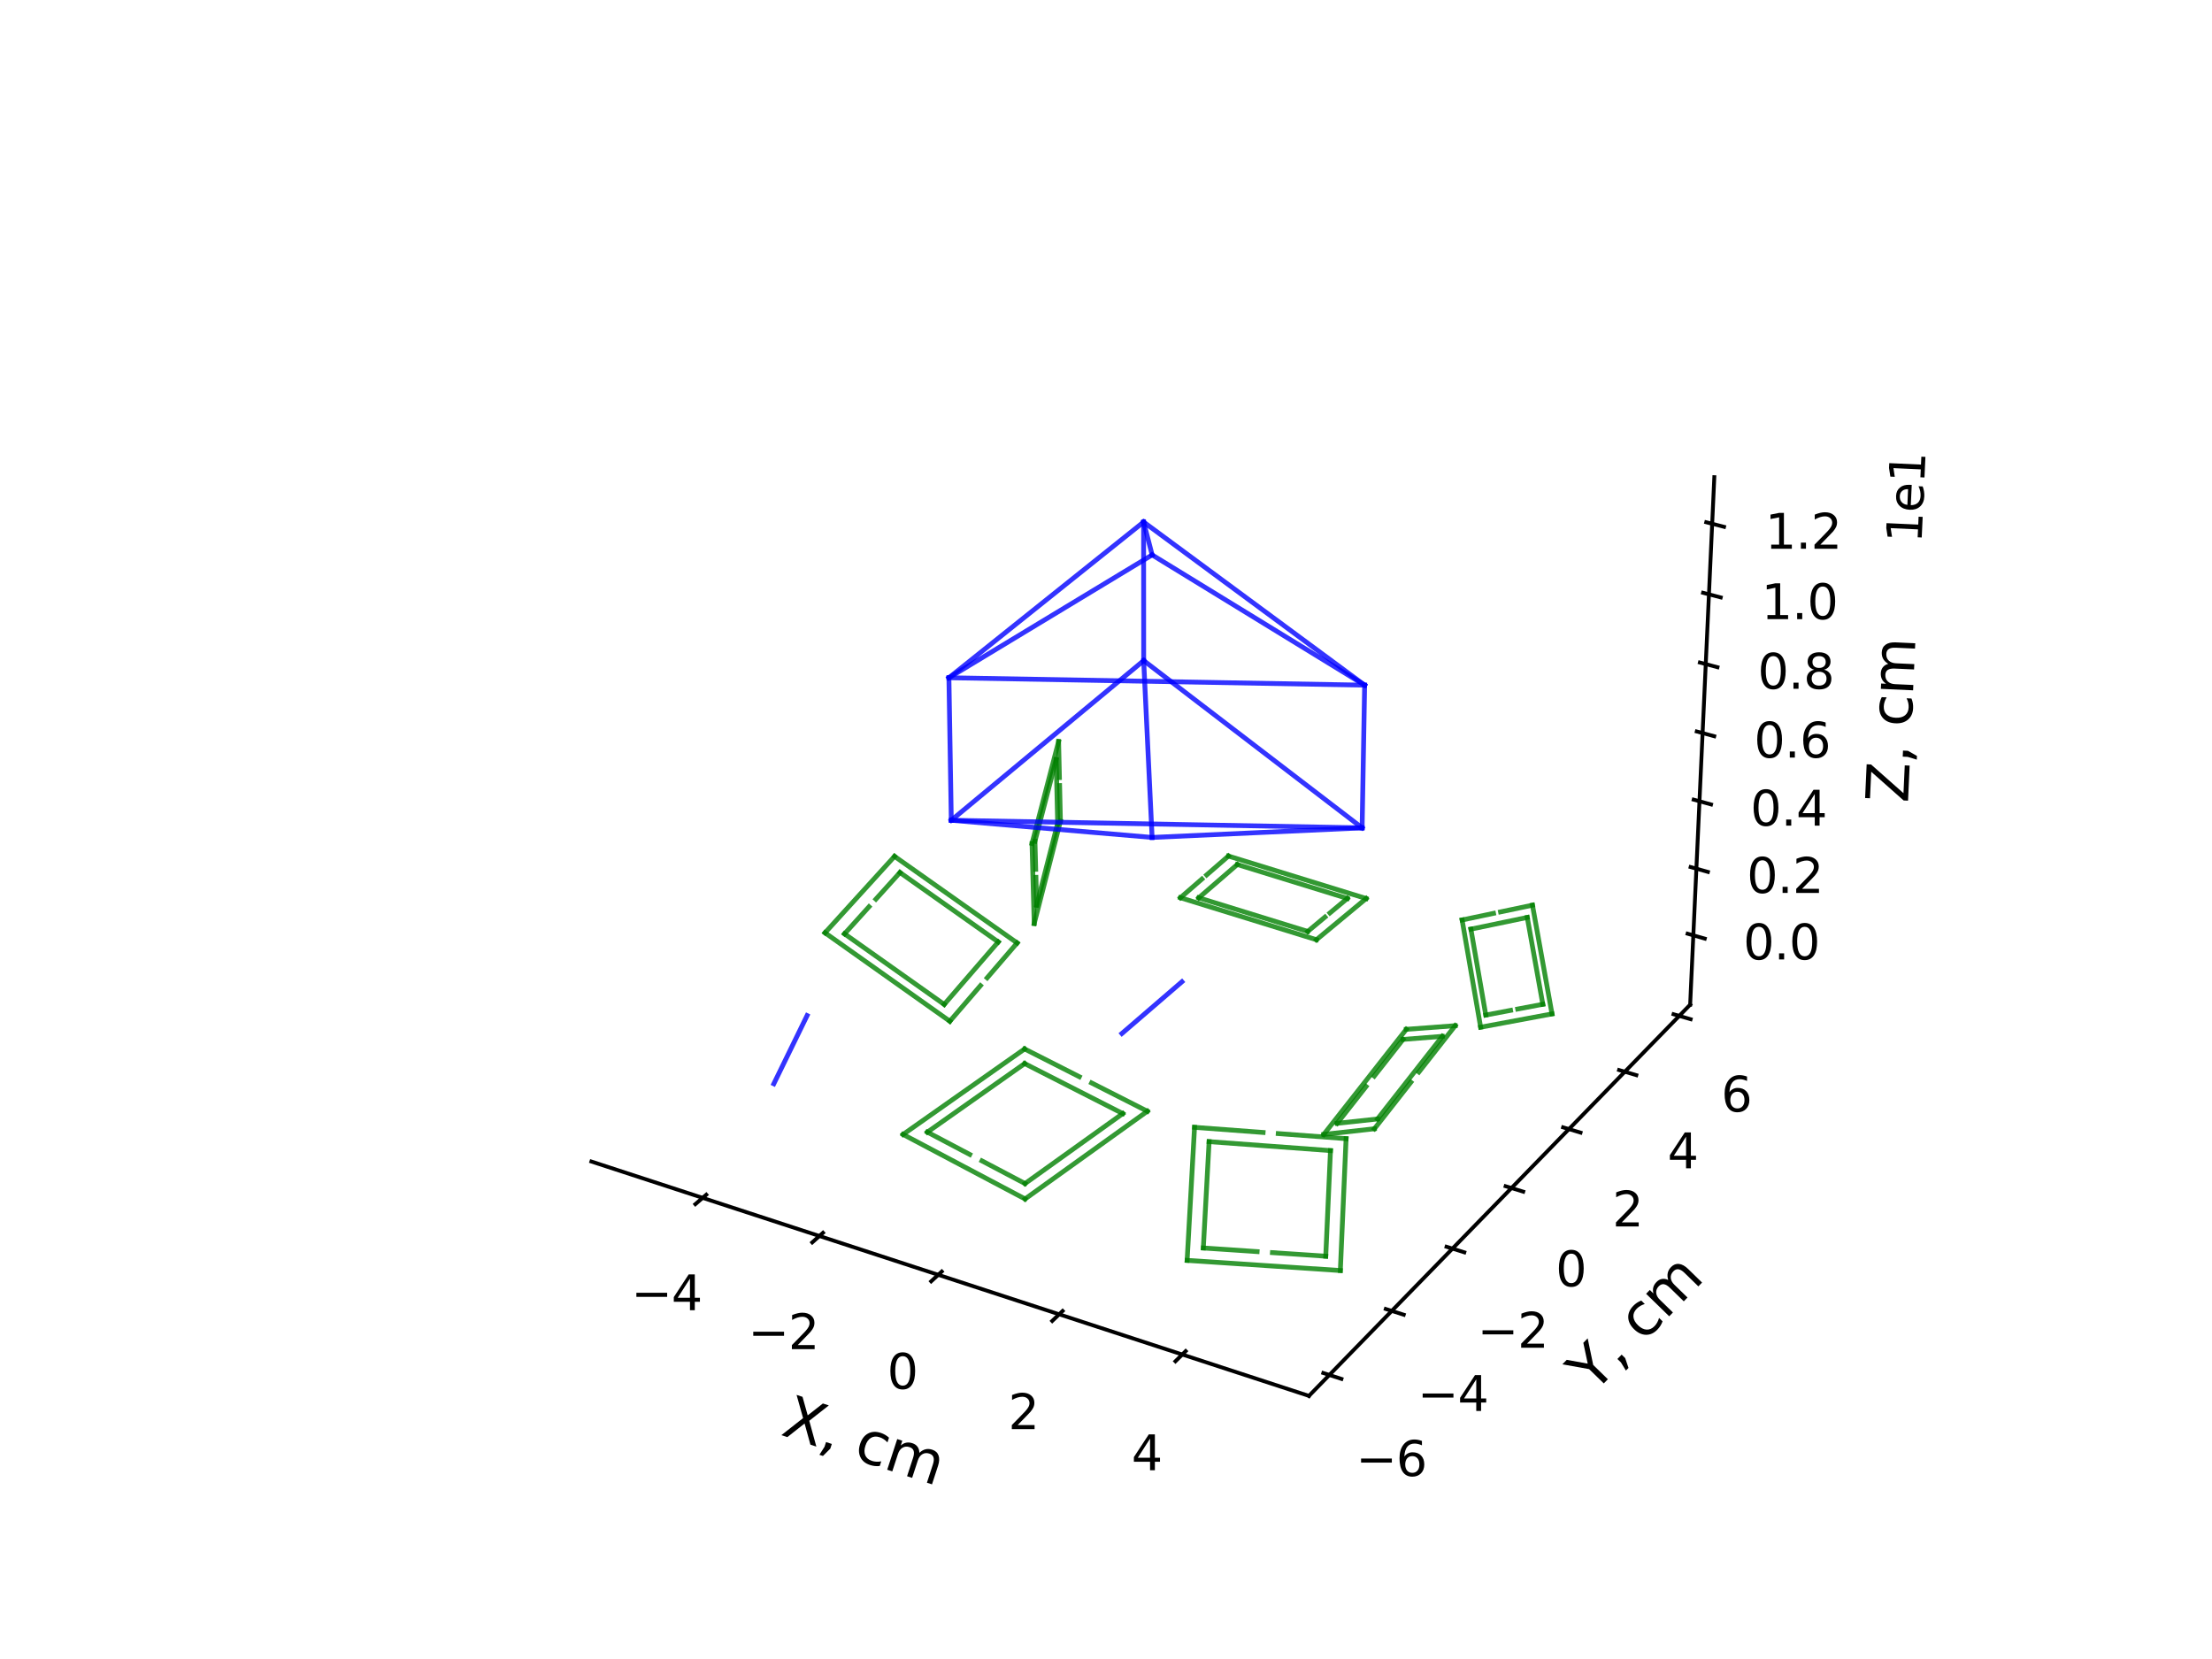 <?xml version="1.0" encoding="utf-8" standalone="no"?>
<!DOCTYPE svg PUBLIC "-//W3C//DTD SVG 1.1//EN"
  "http://www.w3.org/Graphics/SVG/1.1/DTD/svg11.dtd">
<svg xmlns:xlink="http://www.w3.org/1999/xlink" width="460.8pt" height="345.6pt" viewBox="0 0 460.8 345.6" xmlns="http://www.w3.org/2000/svg" version="1.1">
 <defs>
  <style type="text/css">*{stroke-linejoin: round; stroke-linecap: butt}</style>
 </defs>
 <g id="figure_1">
  <g id="patch_1">
   <path d="M 0 345.6 
L 460.8 345.6 
L 460.8 0 
L 0 0 
z
" style="fill: #ffffff"/>
  </g>
  <g id="patch_2">
   <path d="M 103.104 307.584 
L 369.216 307.584 
L 369.216 41.472 
L 103.104 41.472 
z
" style="fill: #ffffff"/>
  </g>
  <g id="pane3d_1">
   <g id="patch_3">
    <path d="M 123.197 241.969 
L 211.076 168.307 
L 209.855 62.074 
L 117.77 129.273 
" style="fill: none; opacity: 0"/>
   </g>
  </g>
  <g id="pane3d_2">
   <g id="patch_4">
    <path d="M 211.076 168.307 
L 352.09 209.295 
L 357.123 99.402 
L 209.855 62.074 
" style="fill: none; opacity: 0"/>
   </g>
  </g>
  <g id="pane3d_3">
   <g id="patch_5">
    <path d="M 123.197 241.969 
L 272.679 290.79 
L 352.09 209.295 
L 211.076 168.307 
" style="fill: none; opacity: 0"/>
   </g>
  </g>
  <g id="axis3d_1">
   <g id="line2d_1">
    <path d="M 123.197 241.969 
L 272.679 290.79 
" style="fill: none; stroke: #000000; stroke-width: 0.8; stroke-linecap: square"/>
   </g>
   <g id="text_1">
    <!-- X, cm -->
    <g transform="translate(162.425 298.857) rotate(-341.913) scale(0.12 -0.12)">
     <defs>
      <path id="DejaVuSans-58" d="M 403 4666 
L 1081 4666 
L 2241 2931 
L 3406 4666 
L 4084 4666 
L 2584 2425 
L 4184 0 
L 3506 0 
L 2194 1984 
L 872 0 
L 191 0 
L 1856 2491 
L 403 4666 
z
" transform="scale(0.016)"/>
      <path id="DejaVuSans-2c" d="M 750 794 
L 1409 794 
L 1409 256 
L 897 -744 
L 494 -744 
L 750 256 
L 750 794 
z
" transform="scale(0.016)"/>
      <path id="DejaVuSans-20" transform="scale(0.016)"/>
      <path id="DejaVuSans-63" d="M 3122 3366 
L 3122 2828 
Q 2878 2963 2633 3030 
Q 2388 3097 2138 3097 
Q 1578 3097 1268 2742 
Q 959 2388 959 1747 
Q 959 1106 1268 751 
Q 1578 397 2138 397 
Q 2388 397 2633 464 
Q 2878 531 3122 666 
L 3122 134 
Q 2881 22 2623 -34 
Q 2366 -91 2075 -91 
Q 1284 -91 818 406 
Q 353 903 353 1747 
Q 353 2603 823 3093 
Q 1294 3584 2113 3584 
Q 2378 3584 2631 3529 
Q 2884 3475 3122 3366 
z
" transform="scale(0.016)"/>
      <path id="DejaVuSans-6d" d="M 3328 2828 
Q 3544 3216 3844 3400 
Q 4144 3584 4550 3584 
Q 5097 3584 5394 3201 
Q 5691 2819 5691 2113 
L 5691 0 
L 5113 0 
L 5113 2094 
Q 5113 2597 4934 2840 
Q 4756 3084 4391 3084 
Q 3944 3084 3684 2787 
Q 3425 2491 3425 1978 
L 3425 0 
L 2847 0 
L 2847 2094 
Q 2847 2600 2669 2842 
Q 2491 3084 2119 3084 
Q 1678 3084 1418 2786 
Q 1159 2488 1159 1978 
L 1159 0 
L 581 0 
L 581 3500 
L 1159 3500 
L 1159 2956 
Q 1356 3278 1631 3431 
Q 1906 3584 2284 3584 
Q 2666 3584 2933 3390 
Q 3200 3197 3328 2828 
z
" transform="scale(0.016)"/>
     </defs>
     <use xlink:href="#DejaVuSans-58"/>
     <use xlink:href="#DejaVuSans-2c" x="68.506"/>
     <use xlink:href="#DejaVuSans-20" x="100.293"/>
     <use xlink:href="#DejaVuSans-63" x="132.08"/>
     <use xlink:href="#DejaVuSans-6d" x="187.061"/>
    </g>
   </g>
   <g id="Line3DCollection_1">
    <path d="M 146.371 249.538 
L 233.018 174.685 
L 232.729 67.872 
" style="fill: none"/>
    <path d="M 170.695 257.482 
L 256.018 181.37 
L 256.723 73.954 
" style="fill: none"/>
    <path d="M 195.449 265.567 
L 279.39 188.164 
L 281.12 80.138 
" style="fill: none"/>
    <path d="M 220.642 273.795 
L 303.142 195.067 
L 305.933 86.427 
" style="fill: none"/>
    <path d="M 246.288 282.171 
L 327.285 202.085 
L 331.172 92.824 
" style="fill: none"/>
   </g>
   <g id="xtick_1">
    <g id="line2d_2">
     <path d="M 147.125 248.886 
L 144.858 250.845 
" style="fill: none; stroke: #000000; stroke-width: 0.8; stroke-linecap: square"/>
    </g>
    <g id="text_2">
     <!-- −4 -->
     <g transform="translate(131.485 272.944) scale(0.1 -0.1)">
      <defs>
       <path id="DejaVuSans-2212" d="M 678 2272 
L 4684 2272 
L 4684 1741 
L 678 1741 
L 678 2272 
z
" transform="scale(0.016)"/>
       <path id="DejaVuSans-34" d="M 2419 4116 
L 825 1625 
L 2419 1625 
L 2419 4116 
z
M 2253 4666 
L 3047 4666 
L 3047 1625 
L 3713 1625 
L 3713 1100 
L 3047 1100 
L 3047 0 
L 2419 0 
L 2419 1100 
L 313 1100 
L 313 1709 
L 2253 4666 
z
" transform="scale(0.016)"/>
      </defs>
      <use xlink:href="#DejaVuSans-2212"/>
      <use xlink:href="#DejaVuSans-34" x="83.789"/>
     </g>
    </g>
   </g>
   <g id="xtick_2">
    <g id="line2d_3">
     <path d="M 171.439 256.819 
L 169.204 258.812 
" style="fill: none; stroke: #000000; stroke-width: 0.8; stroke-linecap: square"/>
    </g>
    <g id="text_3">
     <!-- −2 -->
     <g transform="translate(155.835 281.057) scale(0.1 -0.1)">
      <defs>
       <path id="DejaVuSans-32" d="M 1228 531 
L 3431 531 
L 3431 0 
L 469 0 
L 469 531 
Q 828 903 1448 1529 
Q 2069 2156 2228 2338 
Q 2531 2678 2651 2914 
Q 2772 3150 2772 3378 
Q 2772 3750 2511 3984 
Q 2250 4219 1831 4219 
Q 1534 4219 1204 4116 
Q 875 4013 500 3803 
L 500 4441 
Q 881 4594 1212 4672 
Q 1544 4750 1819 4750 
Q 2544 4750 2975 4387 
Q 3406 4025 3406 3419 
Q 3406 3131 3298 2873 
Q 3191 2616 2906 2266 
Q 2828 2175 2409 1742 
Q 1991 1309 1228 531 
z
" transform="scale(0.016)"/>
      </defs>
      <use xlink:href="#DejaVuSans-2212"/>
      <use xlink:href="#DejaVuSans-32" x="83.789"/>
     </g>
    </g>
   </g>
   <g id="xtick_3">
    <g id="line2d_4">
     <path d="M 196.181 264.891 
L 193.981 266.92 
" style="fill: none; stroke: #000000; stroke-width: 0.8; stroke-linecap: square"/>
    </g>
    <g id="text_4">
     <!-- 0 -->
     <g transform="translate(184.806 289.314) scale(0.1 -0.1)">
      <defs>
       <path id="DejaVuSans-30" d="M 2034 4250 
Q 1547 4250 1301 3770 
Q 1056 3291 1056 2328 
Q 1056 1369 1301 889 
Q 1547 409 2034 409 
Q 2525 409 2770 889 
Q 3016 1369 3016 2328 
Q 3016 3291 2770 3770 
Q 2525 4250 2034 4250 
z
M 2034 4750 
Q 2819 4750 3233 4129 
Q 3647 3509 3647 2328 
Q 3647 1150 3233 529 
Q 2819 -91 2034 -91 
Q 1250 -91 836 529 
Q 422 1150 422 2328 
Q 422 3509 836 4129 
Q 1250 4750 2034 4750 
z
" transform="scale(0.016)"/>
      </defs>
      <use xlink:href="#DejaVuSans-30"/>
     </g>
    </g>
   </g>
   <g id="xtick_4">
    <g id="line2d_5">
     <path d="M 221.363 273.107 
L 219.199 275.173 
" style="fill: none; stroke: #000000; stroke-width: 0.8; stroke-linecap: square"/>
    </g>
    <g id="text_5">
     <!-- 2 -->
     <g transform="translate(210.03 297.718) scale(0.1 -0.1)">
      <use xlink:href="#DejaVuSans-32"/>
     </g>
    </g>
   </g>
   <g id="xtick_5">
    <g id="line2d_6">
     <path d="M 246.996 281.471 
L 244.87 283.573 
" style="fill: none; stroke: #000000; stroke-width: 0.8; stroke-linecap: square"/>
    </g>
    <g id="text_6">
     <!-- 4 -->
     <g transform="translate(235.708 306.274) scale(0.1 -0.1)">
      <use xlink:href="#DejaVuSans-34"/>
     </g>
    </g>
   </g>
  </g>
  <g id="axis3d_2">
   <g id="line2d_7">
    <path d="M 352.09 209.295 
L 272.679 290.79 
" style="fill: none; stroke: #000000; stroke-width: 0.8; stroke-linecap: square"/>
   </g>
   <g id="text_7">
    <!-- Y, cm -->
    <g transform="translate(331.904 290.445) rotate(-45.742) scale(0.12 -0.12)">
     <defs>
      <path id="DejaVuSans-59" d="M -13 4666 
L 666 4666 
L 1959 2747 
L 3244 4666 
L 3922 4666 
L 2272 2222 
L 2272 0 
L 1638 0 
L 1638 2222 
L -13 4666 
z
" transform="scale(0.016)"/>
     </defs>
     <use xlink:href="#DejaVuSans-59"/>
     <use xlink:href="#DejaVuSans-2c" x="61.084"/>
     <use xlink:href="#DejaVuSans-20" x="92.871"/>
     <use xlink:href="#DejaVuSans-63" x="124.658"/>
     <use xlink:href="#DejaVuSans-6d" x="179.639"/>
    </g>
   </g>
   <g id="Line3DCollection_2">
    <path d="M 122.692 125.681 
L 127.877 238.046 
L 276.926 286.432 
" style="fill: none"/>
    <path d="M 137.766 114.681 
L 142.223 226.021 
L 289.931 273.085 
" style="fill: none"/>
    <path d="M 152.423 103.985 
L 156.19 214.315 
L 302.575 260.11 
" style="fill: none"/>
    <path d="M 166.681 93.58 
L 169.792 202.913 
L 314.871 247.491 
" style="fill: none"/>
    <path d="M 180.556 83.455 
L 183.043 191.805 
L 326.835 235.213 
" style="fill: none"/>
    <path d="M 194.062 73.598 
L 195.958 180.98 
L 338.479 223.264 
" style="fill: none"/>
    <path d="M 207.215 64 
L 208.548 170.427 
L 349.816 211.629 
" style="fill: none"/>
   </g>
   <g id="xtick_6">
    <g id="line2d_8">
     <path d="M 275.67 286.024 
L 279.442 287.248 
" style="fill: none; stroke: #000000; stroke-width: 0.8; stroke-linecap: square"/>
    </g>
    <g id="text_8">
     <!-- −6 -->
     <g transform="translate(282.452 307.472) scale(0.1 -0.1)">
      <defs>
       <path id="DejaVuSans-36" d="M 2113 2584 
Q 1688 2584 1439 2293 
Q 1191 2003 1191 1497 
Q 1191 994 1439 701 
Q 1688 409 2113 409 
Q 2538 409 2786 701 
Q 3034 994 3034 1497 
Q 3034 2003 2786 2293 
Q 2538 2584 2113 2584 
z
M 3366 4563 
L 3366 3988 
Q 3128 4100 2886 4159 
Q 2644 4219 2406 4219 
Q 1781 4219 1451 3797 
Q 1122 3375 1075 2522 
Q 1259 2794 1537 2939 
Q 1816 3084 2150 3084 
Q 2853 3084 3261 2657 
Q 3669 2231 3669 1497 
Q 3669 778 3244 343 
Q 2819 -91 2113 -91 
Q 1303 -91 875 529 
Q 447 1150 447 2328 
Q 447 3434 972 4092 
Q 1497 4750 2381 4750 
Q 2619 4750 2861 4703 
Q 3103 4656 3366 4563 
z
" transform="scale(0.016)"/>
      </defs>
      <use xlink:href="#DejaVuSans-2212"/>
      <use xlink:href="#DejaVuSans-36" x="83.789"/>
     </g>
    </g>
   </g>
   <g id="xtick_7">
    <g id="line2d_9">
     <path d="M 288.687 272.689 
L 292.422 273.879 
" style="fill: none; stroke: #000000; stroke-width: 0.8; stroke-linecap: square"/>
    </g>
    <g id="text_9">
     <!-- −4 -->
     <g transform="translate(295.283 293.928) scale(0.1 -0.1)">
      <use xlink:href="#DejaVuSans-2212"/>
      <use xlink:href="#DejaVuSans-34" x="83.789"/>
     </g>
    </g>
   </g>
   <g id="xtick_8">
    <g id="line2d_10">
     <path d="M 301.343 259.725 
L 305.042 260.882 
" style="fill: none; stroke: #000000; stroke-width: 0.8; stroke-linecap: square"/>
    </g>
    <g id="text_10">
     <!-- −2 -->
     <g transform="translate(307.757 280.761) scale(0.1 -0.1)">
      <use xlink:href="#DejaVuSans-2212"/>
      <use xlink:href="#DejaVuSans-32" x="83.789"/>
     </g>
    </g>
   </g>
   <g id="xtick_9">
    <g id="line2d_11">
     <path d="M 313.651 247.116 
L 317.314 248.242 
" style="fill: none; stroke: #000000; stroke-width: 0.8; stroke-linecap: square"/>
    </g>
    <g id="text_11">
     <!-- 0 -->
     <g transform="translate(324.078 267.956) scale(0.1 -0.1)">
      <use xlink:href="#DejaVuSans-30"/>
     </g>
    </g>
   </g>
   <g id="xtick_10">
    <g id="line2d_12">
     <path d="M 325.626 234.849 
L 329.255 235.944 
" style="fill: none; stroke: #000000; stroke-width: 0.8; stroke-linecap: square"/>
    </g>
    <g id="text_12">
     <!-- 2 -->
     <g transform="translate(335.88 255.497) scale(0.1 -0.1)">
      <use xlink:href="#DejaVuSans-32"/>
     </g>
    </g>
   </g>
   <g id="xtick_11">
    <g id="line2d_13">
     <path d="M 337.282 222.909 
L 340.876 223.975 
" style="fill: none; stroke: #000000; stroke-width: 0.8; stroke-linecap: square"/>
    </g>
    <g id="text_13">
     <!-- 4 -->
     <g transform="translate(347.367 243.371) scale(0.1 -0.1)">
      <use xlink:href="#DejaVuSans-34"/>
     </g>
    </g>
   </g>
   <g id="xtick_12">
    <g id="line2d_14">
     <path d="M 348.63 211.283 
L 352.19 212.322 
" style="fill: none; stroke: #000000; stroke-width: 0.8; stroke-linecap: square"/>
    </g>
    <g id="text_14">
     <!-- 6 -->
     <g transform="translate(358.552 231.565) scale(0.1 -0.1)">
      <use xlink:href="#DejaVuSans-36"/>
     </g>
    </g>
   </g>
  </g>
  <g id="axis3d_3">
   <g id="line2d_15">
    <path d="M 352.09 209.295 
L 357.123 99.402 
" style="fill: none; stroke: #000000; stroke-width: 0.8; stroke-linecap: square"/>
   </g>
   <g id="text_15">
    <!-- Z, cm -->
    <g transform="translate(397.454 167.344) rotate(-87.378) scale(0.12 -0.12)">
     <defs>
      <path id="DejaVuSans-5a" d="M 359 4666 
L 4025 4666 
L 4025 4184 
L 1075 531 
L 4097 531 
L 4097 0 
L 288 0 
L 288 481 
L 3238 4134 
L 359 4134 
L 359 4666 
z
" transform="scale(0.016)"/>
     </defs>
     <use xlink:href="#DejaVuSans-5a"/>
     <use xlink:href="#DejaVuSans-2c" x="68.506"/>
     <use xlink:href="#DejaVuSans-20" x="100.293"/>
     <use xlink:href="#DejaVuSans-63" x="132.08"/>
     <use xlink:href="#DejaVuSans-6d" x="187.061"/>
    </g>
   </g>
   <g id="text_16">
    <!-- 1e1 -->
    <g transform="translate(400.272 113.238) rotate(-87.378) scale(0.1 -0.1)">
     <defs>
      <path id="DejaVuSans-31" d="M 794 531 
L 1825 531 
L 1825 4091 
L 703 3866 
L 703 4441 
L 1819 4666 
L 2450 4666 
L 2450 531 
L 3481 531 
L 3481 0 
L 794 0 
L 794 531 
z
" transform="scale(0.016)"/>
      <path id="DejaVuSans-65" d="M 3597 1894 
L 3597 1613 
L 953 1613 
Q 991 1019 1311 708 
Q 1631 397 2203 397 
Q 2534 397 2845 478 
Q 3156 559 3463 722 
L 3463 178 
Q 3153 47 2828 -22 
Q 2503 -91 2169 -91 
Q 1331 -91 842 396 
Q 353 884 353 1716 
Q 353 2575 817 3079 
Q 1281 3584 2069 3584 
Q 2775 3584 3186 3129 
Q 3597 2675 3597 1894 
z
M 3022 2063 
Q 3016 2534 2758 2815 
Q 2500 3097 2075 3097 
Q 1594 3097 1305 2825 
Q 1016 2553 972 2059 
L 3022 2063 
z
" transform="scale(0.016)"/>
     </defs>
     <use xlink:href="#DejaVuSans-31"/>
     <use xlink:href="#DejaVuSans-65" x="63.623"/>
     <use xlink:href="#DejaVuSans-31" x="125.146"/>
    </g>
   </g>
   <g id="Line3DCollection_3">
    <path d="M 352.752 194.848 
L 210.915 154.316 
L 122.485 227.175 
" style="fill: none"/>
    <path d="M 353.388 180.96 
L 210.761 140.874 
L 121.8 212.948 
" style="fill: none"/>
    <path d="M 354.031 166.916 
L 210.604 127.286 
L 121.107 198.554 
" style="fill: none"/>
    <path d="M 354.682 152.711 
L 210.447 113.552 
L 120.405 183.99 
" style="fill: none"/>
    <path d="M 355.339 138.344 
L 210.287 99.668 
L 119.695 169.252 
" style="fill: none"/>
    <path d="M 356.005 123.812 
L 210.125 85.632 
L 118.977 154.338 
" style="fill: none"/>
    <path d="M 356.678 109.111 
L 209.962 71.441 
L 118.25 139.245 
" style="fill: none"/>
   </g>
   <g id="xtick_13">
    <g id="line2d_16">
     <path d="M 351.561 194.507 
L 355.136 195.529 
" style="fill: none; stroke: #000000; stroke-width: 0.8; stroke-linecap: square"/>
    </g>
    <g id="text_17">
     <!-- 0.0 -->
     <g transform="translate(363.154 199.869) scale(0.1 -0.1)">
      <defs>
       <path id="DejaVuSans-2e" d="M 684 794 
L 1344 794 
L 1344 0 
L 684 0 
L 684 794 
z
" transform="scale(0.016)"/>
      </defs>
      <use xlink:href="#DejaVuSans-30"/>
      <use xlink:href="#DejaVuSans-2e" x="63.623"/>
      <use xlink:href="#DejaVuSans-30" x="95.41"/>
     </g>
    </g>
   </g>
   <g id="xtick_14">
    <g id="line2d_17">
     <path d="M 352.19 180.624 
L 355.786 181.634 
" style="fill: none; stroke: #000000; stroke-width: 0.8; stroke-linecap: square"/>
    </g>
    <g id="text_18">
     <!-- 0.2 -->
     <g transform="translate(363.891 186.01) scale(0.1 -0.1)">
      <use xlink:href="#DejaVuSans-30"/>
      <use xlink:href="#DejaVuSans-2e" x="63.623"/>
      <use xlink:href="#DejaVuSans-32" x="95.41"/>
     </g>
    </g>
   </g>
   <g id="xtick_15">
    <g id="line2d_18">
     <path d="M 352.826 166.583 
L 356.443 167.582 
" style="fill: none; stroke: #000000; stroke-width: 0.8; stroke-linecap: square"/>
    </g>
    <g id="text_19">
     <!-- 0.4 -->
     <g transform="translate(364.637 171.994) scale(0.1 -0.1)">
      <use xlink:href="#DejaVuSans-30"/>
      <use xlink:href="#DejaVuSans-2e" x="63.623"/>
      <use xlink:href="#DejaVuSans-34" x="95.41"/>
     </g>
    </g>
   </g>
   <g id="xtick_16">
    <g id="line2d_19">
     <path d="M 353.47 152.382 
L 357.108 153.37 
" style="fill: none; stroke: #000000; stroke-width: 0.8; stroke-linecap: square"/>
    </g>
    <g id="text_20">
     <!-- 0.6 -->
     <g transform="translate(365.39 157.818) scale(0.1 -0.1)">
      <use xlink:href="#DejaVuSans-30"/>
      <use xlink:href="#DejaVuSans-2e" x="63.623"/>
      <use xlink:href="#DejaVuSans-36" x="95.41"/>
     </g>
    </g>
   </g>
   <g id="xtick_17">
    <g id="line2d_20">
     <path d="M 354.12 138.019 
L 357.78 138.995 
" style="fill: none; stroke: #000000; stroke-width: 0.8; stroke-linecap: square"/>
    </g>
    <g id="text_21">
     <!-- 0.8 -->
     <g transform="translate(366.153 143.481) scale(0.1 -0.1)">
      <defs>
       <path id="DejaVuSans-38" d="M 2034 2216 
Q 1584 2216 1326 1975 
Q 1069 1734 1069 1313 
Q 1069 891 1326 650 
Q 1584 409 2034 409 
Q 2484 409 2743 651 
Q 3003 894 3003 1313 
Q 3003 1734 2745 1975 
Q 2488 2216 2034 2216 
z
M 1403 2484 
Q 997 2584 770 2862 
Q 544 3141 544 3541 
Q 544 4100 942 4425 
Q 1341 4750 2034 4750 
Q 2731 4750 3128 4425 
Q 3525 4100 3525 3541 
Q 3525 3141 3298 2862 
Q 3072 2584 2669 2484 
Q 3125 2378 3379 2068 
Q 3634 1759 3634 1313 
Q 3634 634 3220 271 
Q 2806 -91 2034 -91 
Q 1263 -91 848 271 
Q 434 634 434 1313 
Q 434 1759 690 2068 
Q 947 2378 1403 2484 
z
M 1172 3481 
Q 1172 3119 1398 2916 
Q 1625 2713 2034 2713 
Q 2441 2713 2670 2916 
Q 2900 3119 2900 3481 
Q 2900 3844 2670 4047 
Q 2441 4250 2034 4250 
Q 1625 4250 1398 4047 
Q 1172 3844 1172 3481 
z
" transform="scale(0.016)"/>
      </defs>
      <use xlink:href="#DejaVuSans-30"/>
      <use xlink:href="#DejaVuSans-2e" x="63.623"/>
      <use xlink:href="#DejaVuSans-38" x="95.41"/>
     </g>
    </g>
   </g>
   <g id="xtick_18">
    <g id="line2d_21">
     <path d="M 354.779 123.491 
L 358.461 124.454 
" style="fill: none; stroke: #000000; stroke-width: 0.8; stroke-linecap: square"/>
    </g>
    <g id="text_22">
     <!-- 1.0 -->
     <g transform="translate(366.924 128.98) scale(0.1 -0.1)">
      <use xlink:href="#DejaVuSans-31"/>
      <use xlink:href="#DejaVuSans-2e" x="63.623"/>
      <use xlink:href="#DejaVuSans-30" x="95.41"/>
     </g>
    </g>
   </g>
   <g id="xtick_19">
    <g id="line2d_22">
     <path d="M 355.444 108.794 
L 359.149 109.745 
" style="fill: none; stroke: #000000; stroke-width: 0.8; stroke-linecap: square"/>
    </g>
    <g id="text_23">
     <!-- 1.2 -->
     <g transform="translate(367.704 114.311) scale(0.1 -0.1)">
      <use xlink:href="#DejaVuSans-31"/>
      <use xlink:href="#DejaVuSans-2e" x="63.623"/>
      <use xlink:href="#DejaVuSans-32" x="95.41"/>
     </g>
    </g>
   </g>
  </g>
  <g id="axes_1">
   <g id="line2d_23">
    <path d="M 161.2 225.769 
L 168.133 211.561 
" clip-path="url(#p519b65a6d0)" style="fill: none; stroke: #0000ff; stroke-opacity: 0.8; stroke-linecap: square"/>
   </g>
   <g id="line2d_24">
    <path d="M 204.245 205.324 
L 197.87 212.741 
" clip-path="url(#p519b65a6d0)" style="fill: none; stroke: #008000; stroke-opacity: 0.8; stroke-linecap: square"/>
   </g>
   <g id="line2d_25">
    <path d="M 197.87 212.741 
L 171.866 194.319 
" clip-path="url(#p519b65a6d0)" style="fill: none; stroke: #008000; stroke-opacity: 0.8; stroke-linecap: square"/>
   </g>
   <g id="line2d_26">
    <path d="M 171.866 194.319 
L 186.347 178.394 
" clip-path="url(#p519b65a6d0)" style="fill: none; stroke: #008000; stroke-opacity: 0.8; stroke-linecap: square"/>
   </g>
   <g id="line2d_27">
    <path d="M 186.347 178.394 
L 211.888 196.432 
" clip-path="url(#p519b65a6d0)" style="fill: none; stroke: #008000; stroke-opacity: 0.8; stroke-linecap: square"/>
   </g>
   <g id="line2d_28">
    <path d="M 211.888 196.432 
L 205.646 203.694 
" clip-path="url(#p519b65a6d0)" style="fill: none; stroke: #008000; stroke-opacity: 0.8; stroke-linecap: square"/>
   </g>
   <g id="line2d_29">
    <path d="M 182.469 187.302 
L 187.478 181.764 
" clip-path="url(#p519b65a6d0)" style="fill: none; stroke: #008000; stroke-opacity: 0.8; stroke-linecap: square"/>
   </g>
   <g id="line2d_30">
    <path d="M 187.478 181.764 
L 207.947 196.224 
" clip-path="url(#p519b65a6d0)" style="fill: none; stroke: #008000; stroke-opacity: 0.8; stroke-linecap: square"/>
   </g>
   <g id="line2d_31">
    <path d="M 207.947 196.224 
L 196.696 209.239 
" clip-path="url(#p519b65a6d0)" style="fill: none; stroke: #008000; stroke-opacity: 0.8; stroke-linecap: square"/>
   </g>
   <g id="line2d_32">
    <path d="M 196.696 209.239 
L 175.93 194.533 
" clip-path="url(#p519b65a6d0)" style="fill: none; stroke: #008000; stroke-opacity: 0.8; stroke-linecap: square"/>
   </g>
   <g id="line2d_33">
    <path d="M 175.93 194.533 
L 181.026 188.898 
" clip-path="url(#p519b65a6d0)" style="fill: none; stroke: #008000; stroke-opacity: 0.8; stroke-linecap: square"/>
   </g>
   <g id="line2d_34">
    <path d="M 220.737 163.643 
L 220.908 171.056 
" clip-path="url(#p519b65a6d0)" style="fill: none; stroke: #008000; stroke-opacity: 0.8; stroke-linecap: square"/>
   </g>
   <g id="line2d_35">
    <path d="M 220.908 171.056 
L 215.445 192.382 
" clip-path="url(#p519b65a6d0)" style="fill: none; stroke: #008000; stroke-opacity: 0.8; stroke-linecap: square"/>
   </g>
   <g id="line2d_36">
    <path d="M 215.445 192.382 
L 214.99 175.712 
" clip-path="url(#p519b65a6d0)" style="fill: none; stroke: #008000; stroke-opacity: 0.8; stroke-linecap: square"/>
   </g>
   <g id="line2d_37">
    <path d="M 214.99 175.712 
L 220.525 154.477 
" clip-path="url(#p519b65a6d0)" style="fill: none; stroke: #008000; stroke-opacity: 0.8; stroke-linecap: square"/>
   </g>
   <g id="line2d_38">
    <path d="M 220.525 154.477 
L 220.698 161.985 
" clip-path="url(#p519b65a6d0)" style="fill: none; stroke: #008000; stroke-opacity: 0.8; stroke-linecap: square"/>
   </g>
   <g id="line2d_39">
    <path d="M 215.756 181.095 
L 215.599 175.233 
" clip-path="url(#p519b65a6d0)" style="fill: none; stroke: #008000; stroke-opacity: 0.8; stroke-linecap: square"/>
   </g>
   <g id="line2d_40">
    <path d="M 215.599 175.233 
L 220.021 158.238 
" clip-path="url(#p519b65a6d0)" style="fill: none; stroke: #008000; stroke-opacity: 0.8; stroke-linecap: square"/>
   </g>
   <g id="line2d_41">
    <path d="M 220.021 158.238 
L 220.333 171.509 
" clip-path="url(#p519b65a6d0)" style="fill: none; stroke: #008000; stroke-opacity: 0.8; stroke-linecap: square"/>
   </g>
   <g id="line2d_42">
    <path d="M 220.333 171.509 
L 215.957 188.562 
" clip-path="url(#p519b65a6d0)" style="fill: none; stroke: #008000; stroke-opacity: 0.8; stroke-linecap: square"/>
   </g>
   <g id="line2d_43">
    <path d="M 215.957 188.562 
L 215.801 182.761 
" clip-path="url(#p519b65a6d0)" style="fill: none; stroke: #008000; stroke-opacity: 0.8; stroke-linecap: square"/>
   </g>
   <g id="line2d_44">
    <path d="M 224.841 224.299 
L 213.444 218.514 
" clip-path="url(#p519b65a6d0)" style="fill: none; stroke: #008000; stroke-opacity: 0.8; stroke-linecap: square"/>
   </g>
   <g id="line2d_45">
    <path d="M 213.444 218.514 
L 188.129 236.325 
" clip-path="url(#p519b65a6d0)" style="fill: none; stroke: #008000; stroke-opacity: 0.8; stroke-linecap: square"/>
   </g>
   <g id="line2d_46">
    <path d="M 188.129 236.325 
L 213.54 249.764 
" clip-path="url(#p519b65a6d0)" style="fill: none; stroke: #008000; stroke-opacity: 0.8; stroke-linecap: square"/>
   </g>
   <g id="line2d_47">
    <path d="M 213.54 249.764 
L 239.014 231.492 
" clip-path="url(#p519b65a6d0)" style="fill: none; stroke: #008000; stroke-opacity: 0.8; stroke-linecap: square"/>
   </g>
   <g id="line2d_48">
    <path d="M 239.014 231.492 
L 227.398 225.596 
" clip-path="url(#p519b65a6d0)" style="fill: none; stroke: #008000; stroke-opacity: 0.8; stroke-linecap: square"/>
   </g>
   <g id="line2d_49">
    <path d="M 204.561 241.834 
L 213.53 246.558 
" clip-path="url(#p519b65a6d0)" style="fill: none; stroke: #008000; stroke-opacity: 0.8; stroke-linecap: square"/>
   </g>
   <g id="line2d_50">
    <path d="M 213.53 246.558 
L 233.896 231.978 
" clip-path="url(#p519b65a6d0)" style="fill: none; stroke: #008000; stroke-opacity: 0.8; stroke-linecap: square"/>
   </g>
   <g id="line2d_51">
    <path d="M 233.896 231.978 
L 213.454 221.56 
" clip-path="url(#p519b65a6d0)" style="fill: none; stroke: #008000; stroke-opacity: 0.8; stroke-linecap: square"/>
   </g>
   <g id="line2d_52">
    <path d="M 213.454 221.56 
L 193.189 235.845 
" clip-path="url(#p519b65a6d0)" style="fill: none; stroke: #008000; stroke-opacity: 0.8; stroke-linecap: square"/>
   </g>
   <g id="line2d_53">
    <path d="M 193.189 235.845 
L 202.018 240.495 
" clip-path="url(#p519b65a6d0)" style="fill: none; stroke: #008000; stroke-opacity: 0.8; stroke-linecap: square"/>
   </g>
   <g id="line2d_54">
    <path d="M 246.213 204.523 
L 233.711 215.296 
" clip-path="url(#p519b65a6d0)" style="fill: none; stroke: #0000ff; stroke-opacity: 0.8; stroke-linecap: square"/>
   </g>
   <g id="line2d_55">
    <path d="M 250.373 183.132 
L 245.904 187.014 
" clip-path="url(#p519b65a6d0)" style="fill: none; stroke: #008000; stroke-opacity: 0.8; stroke-linecap: square"/>
   </g>
   <g id="line2d_56">
    <path d="M 245.904 187.014 
L 274.239 195.763 
" clip-path="url(#p519b65a6d0)" style="fill: none; stroke: #008000; stroke-opacity: 0.8; stroke-linecap: square"/>
   </g>
   <g id="line2d_57">
    <path d="M 274.239 195.763 
L 284.592 187.177 
" clip-path="url(#p519b65a6d0)" style="fill: none; stroke: #008000; stroke-opacity: 0.8; stroke-linecap: square"/>
   </g>
   <g id="line2d_58">
    <path d="M 284.592 187.177 
L 255.902 178.33 
" clip-path="url(#p519b65a6d0)" style="fill: none; stroke: #008000; stroke-opacity: 0.8; stroke-linecap: square"/>
   </g>
   <g id="line2d_59">
    <path d="M 255.902 178.33 
L 251.373 182.263 
" clip-path="url(#p519b65a6d0)" style="fill: none; stroke: #008000; stroke-opacity: 0.8; stroke-linecap: square"/>
   </g>
   <g id="line2d_60">
    <path d="M 277.047 190.185 
L 280.677 187.16 
" clip-path="url(#p519b65a6d0)" style="fill: none; stroke: #008000; stroke-opacity: 0.8; stroke-linecap: square"/>
   </g>
   <g id="line2d_61">
    <path d="M 280.677 187.16 
L 257.754 180.09 
" clip-path="url(#p519b65a6d0)" style="fill: none; stroke: #008000; stroke-opacity: 0.8; stroke-linecap: square"/>
   </g>
   <g id="line2d_62">
    <path d="M 257.754 180.09 
L 249.727 187.03 
" clip-path="url(#p519b65a6d0)" style="fill: none; stroke: #008000; stroke-opacity: 0.8; stroke-linecap: square"/>
   </g>
   <g id="line2d_63">
    <path d="M 249.727 187.03 
L 272.424 194.037 
" clip-path="url(#p519b65a6d0)" style="fill: none; stroke: #008000; stroke-opacity: 0.8; stroke-linecap: square"/>
   </g>
   <g id="line2d_64">
    <path d="M 272.424 194.037 
L 276.015 191.045 
" clip-path="url(#p519b65a6d0)" style="fill: none; stroke: #008000; stroke-opacity: 0.8; stroke-linecap: square"/>
   </g>
   <g id="line2d_65">
    <path d="M 263.127 235.911 
L 248.844 234.842 
" clip-path="url(#p519b65a6d0)" style="fill: none; stroke: #008000; stroke-opacity: 0.8; stroke-linecap: square"/>
   </g>
   <g id="line2d_66">
    <path d="M 248.844 234.842 
L 247.302 262.561 
" clip-path="url(#p519b65a6d0)" style="fill: none; stroke: #008000; stroke-opacity: 0.8; stroke-linecap: square"/>
   </g>
   <g id="line2d_67">
    <path d="M 247.302 262.561 
L 279.216 264.677 
" clip-path="url(#p519b65a6d0)" style="fill: none; stroke: #008000; stroke-opacity: 0.8; stroke-linecap: square"/>
   </g>
   <g id="line2d_68">
    <path d="M 279.216 264.677 
L 280.414 237.204 
" clip-path="url(#p519b65a6d0)" style="fill: none; stroke: #008000; stroke-opacity: 0.8; stroke-linecap: square"/>
   </g>
   <g id="line2d_69">
    <path d="M 280.414 237.204 
L 266.283 236.147 
" clip-path="url(#p519b65a6d0)" style="fill: none; stroke: #008000; stroke-opacity: 0.8; stroke-linecap: square"/>
   </g>
   <g id="line2d_70">
    <path d="M 265.069 260.946 
L 276.177 261.692 
" clip-path="url(#p519b65a6d0)" style="fill: none; stroke: #008000; stroke-opacity: 0.8; stroke-linecap: square"/>
   </g>
   <g id="line2d_71">
    <path d="M 276.177 261.692 
L 277.163 239.694 
" clip-path="url(#p519b65a6d0)" style="fill: none; stroke: #008000; stroke-opacity: 0.8; stroke-linecap: square"/>
   </g>
   <g id="line2d_72">
    <path d="M 277.163 239.694 
L 251.879 237.824 
" clip-path="url(#p519b65a6d0)" style="fill: none; stroke: #008000; stroke-opacity: 0.8; stroke-linecap: square"/>
   </g>
   <g id="line2d_73">
    <path d="M 251.879 237.824 
L 250.674 259.979 
" clip-path="url(#p519b65a6d0)" style="fill: none; stroke: #008000; stroke-opacity: 0.8; stroke-linecap: square"/>
   </g>
   <g id="line2d_74">
    <path d="M 250.674 259.979 
L 261.881 260.732 
" clip-path="url(#p519b65a6d0)" style="fill: none; stroke: #008000; stroke-opacity: 0.8; stroke-linecap: square"/>
   </g>
   <g id="line2d_75">
    <path d="M 295.586 223.314 
L 303.149 213.669 
" clip-path="url(#p519b65a6d0)" style="fill: none; stroke: #008000; stroke-opacity: 0.8; stroke-linecap: square"/>
   </g>
   <g id="line2d_76">
    <path d="M 303.149 213.669 
L 292.958 214.427 
" clip-path="url(#p519b65a6d0)" style="fill: none; stroke: #008000; stroke-opacity: 0.8; stroke-linecap: square"/>
   </g>
   <g id="line2d_77">
    <path d="M 292.958 214.427 
L 275.761 236.318 
" clip-path="url(#p519b65a6d0)" style="fill: none; stroke: #008000; stroke-opacity: 0.8; stroke-linecap: square"/>
   </g>
   <g id="line2d_78">
    <path d="M 275.761 236.318 
L 286.312 235.143 
" clip-path="url(#p519b65a6d0)" style="fill: none; stroke: #008000; stroke-opacity: 0.8; stroke-linecap: square"/>
   </g>
   <g id="line2d_79">
    <path d="M 286.312 235.143 
L 293.902 225.462 
" clip-path="url(#p519b65a6d0)" style="fill: none; stroke: #008000; stroke-opacity: 0.8; stroke-linecap: square"/>
   </g>
   <g id="line2d_80">
    <path d="M 284.571 226.348 
L 278.556 234.007 
" clip-path="url(#p519b65a6d0)" style="fill: none; stroke: #008000; stroke-opacity: 0.8; stroke-linecap: square"/>
   </g>
   <g id="line2d_81">
    <path d="M 278.556 234.007 
L 286.967 233.1 
" clip-path="url(#p519b65a6d0)" style="fill: none; stroke: #008000; stroke-opacity: 0.8; stroke-linecap: square"/>
   </g>
   <g id="line2d_82">
    <path d="M 286.967 233.1 
L 300.465 215.888 
" clip-path="url(#p519b65a6d0)" style="fill: none; stroke: #008000; stroke-opacity: 0.8; stroke-linecap: square"/>
   </g>
   <g id="line2d_83">
    <path d="M 300.465 215.888 
L 292.284 216.528 
" clip-path="url(#p519b65a6d0)" style="fill: none; stroke: #008000; stroke-opacity: 0.8; stroke-linecap: square"/>
   </g>
   <g id="line2d_84">
    <path d="M 292.284 216.528 
L 286.287 224.163 
" clip-path="url(#p519b65a6d0)" style="fill: none; stroke: #008000; stroke-opacity: 0.8; stroke-linecap: square"/>
   </g>
   <g id="line2d_85">
    <path d="M 311.125 190.269 
L 304.585 191.645 
" clip-path="url(#p519b65a6d0)" style="fill: none; stroke: #008000; stroke-opacity: 0.8; stroke-linecap: square"/>
   </g>
   <g id="line2d_86">
    <path d="M 304.585 191.645 
L 308.444 213.983 
" clip-path="url(#p519b65a6d0)" style="fill: none; stroke: #008000; stroke-opacity: 0.8; stroke-linecap: square"/>
   </g>
   <g id="line2d_87">
    <path d="M 308.444 213.983 
L 323.312 211.211 
" clip-path="url(#p519b65a6d0)" style="fill: none; stroke: #008000; stroke-opacity: 0.8; stroke-linecap: square"/>
   </g>
   <g id="line2d_88">
    <path d="M 323.312 211.211 
L 319.241 188.562 
" clip-path="url(#p519b65a6d0)" style="fill: none; stroke: #008000; stroke-opacity: 0.8; stroke-linecap: square"/>
   </g>
   <g id="line2d_89">
    <path d="M 319.241 188.562 
L 312.591 189.961 
" clip-path="url(#p519b65a6d0)" style="fill: none; stroke: #008000; stroke-opacity: 0.8; stroke-linecap: square"/>
   </g>
   <g id="line2d_90">
    <path d="M 316.164 210.197 
L 321.396 209.209 
" clip-path="url(#p519b65a6d0)" style="fill: none; stroke: #008000; stroke-opacity: 0.8; stroke-linecap: square"/>
   </g>
   <g id="line2d_91">
    <path d="M 321.396 209.209 
L 318.157 191.115 
" clip-path="url(#p519b65a6d0)" style="fill: none; stroke: #008000; stroke-opacity: 0.8; stroke-linecap: square"/>
   </g>
   <g id="line2d_92">
    <path d="M 318.157 191.115 
L 306.415 193.557 
" clip-path="url(#p519b65a6d0)" style="fill: none; stroke: #008000; stroke-opacity: 0.8; stroke-linecap: square"/>
   </g>
   <g id="line2d_93">
    <path d="M 306.415 193.557 
L 309.519 211.452 
" clip-path="url(#p519b65a6d0)" style="fill: none; stroke: #008000; stroke-opacity: 0.8; stroke-linecap: square"/>
   </g>
   <g id="line2d_94">
    <path d="M 309.519 211.452 
L 314.679 210.478 
" clip-path="url(#p519b65a6d0)" style="fill: none; stroke: #008000; stroke-opacity: 0.8; stroke-linecap: square"/>
   </g>
   <g id="line2d_95">
    <path d="M 240.011 115.6 
L 240.011 115.6 
" clip-path="url(#p519b65a6d0)" style="fill: none; stroke: #0000ff; stroke-opacity: 0.8; stroke-linecap: square"/>
   </g>
   <g id="line2d_96">
    <path d="M 240.011 115.6 
L 240.011 115.6 
" clip-path="url(#p519b65a6d0)" style="fill: none; stroke: #0000ff; stroke-opacity: 0.8; stroke-linecap: square"/>
   </g>
   <g id="line2d_97">
    <path d="M 240.011 115.6 
L 240.011 115.6 
" clip-path="url(#p519b65a6d0)" style="fill: none; stroke: #0000ff; stroke-opacity: 0.8; stroke-linecap: square"/>
   </g>
   <g id="line2d_98">
    <path d="M 284.279 142.731 
L 238.233 108.746 
" clip-path="url(#p519b65a6d0)" style="fill: none; stroke: #0000ff; stroke-opacity: 0.8; stroke-linecap: square"/>
   </g>
   <g id="line2d_99">
    <path d="M 238.233 108.746 
L 197.676 141.188 
" clip-path="url(#p519b65a6d0)" style="fill: none; stroke: #0000ff; stroke-opacity: 0.8; stroke-linecap: square"/>
   </g>
   <g id="line2d_100">
    <path d="M 197.676 141.188 
L 284.279 142.731 
" clip-path="url(#p519b65a6d0)" style="fill: none; stroke: #0000ff; stroke-opacity: 0.8; stroke-linecap: square"/>
   </g>
   <g id="line2d_101">
    <path d="M 283.754 172.458 
L 238.25 137.613 
" clip-path="url(#p519b65a6d0)" style="fill: none; stroke: #0000ff; stroke-opacity: 0.8; stroke-linecap: square"/>
   </g>
   <g id="line2d_102">
    <path d="M 238.25 137.613 
L 198.171 170.877 
" clip-path="url(#p519b65a6d0)" style="fill: none; stroke: #0000ff; stroke-opacity: 0.8; stroke-linecap: square"/>
   </g>
   <g id="line2d_103">
    <path d="M 198.171 170.877 
L 283.754 172.458 
" clip-path="url(#p519b65a6d0)" style="fill: none; stroke: #0000ff; stroke-opacity: 0.8; stroke-linecap: square"/>
   </g>
   <g id="line2d_104">
    <path d="M 240.005 174.454 
L 240.005 174.454 
" clip-path="url(#p519b65a6d0)" style="fill: none; stroke: #0000ff; stroke-opacity: 0.8; stroke-linecap: square"/>
   </g>
   <g id="line2d_105">
    <path d="M 240.005 174.454 
L 240.005 174.454 
" clip-path="url(#p519b65a6d0)" style="fill: none; stroke: #0000ff; stroke-opacity: 0.8; stroke-linecap: square"/>
   </g>
   <g id="line2d_106">
    <path d="M 240.005 174.454 
L 240.005 174.454 
" clip-path="url(#p519b65a6d0)" style="fill: none; stroke: #0000ff; stroke-opacity: 0.8; stroke-linecap: square"/>
   </g>
   <g id="line2d_107">
    <path d="M 240.011 115.6 
L 284.279 142.731 
" clip-path="url(#p519b65a6d0)" style="fill: none; stroke: #0000ff; stroke-opacity: 0.8; stroke-linecap: square"/>
   </g>
   <g id="line2d_108">
    <path d="M 284.279 142.731 
L 283.754 172.458 
" clip-path="url(#p519b65a6d0)" style="fill: none; stroke: #0000ff; stroke-opacity: 0.8; stroke-linecap: square"/>
   </g>
   <g id="line2d_109">
    <path d="M 283.754 172.458 
L 240.005 174.454 
" clip-path="url(#p519b65a6d0)" style="fill: none; stroke: #0000ff; stroke-opacity: 0.8; stroke-linecap: square"/>
   </g>
   <g id="line2d_110">
    <path d="M 240.011 115.6 
L 238.233 108.746 
" clip-path="url(#p519b65a6d0)" style="fill: none; stroke: #0000ff; stroke-opacity: 0.8; stroke-linecap: square"/>
   </g>
   <g id="line2d_111">
    <path d="M 238.233 108.746 
L 238.25 137.613 
" clip-path="url(#p519b65a6d0)" style="fill: none; stroke: #0000ff; stroke-opacity: 0.8; stroke-linecap: square"/>
   </g>
   <g id="line2d_112">
    <path d="M 238.25 137.613 
L 240.005 174.454 
" clip-path="url(#p519b65a6d0)" style="fill: none; stroke: #0000ff; stroke-opacity: 0.8; stroke-linecap: square"/>
   </g>
   <g id="line2d_113">
    <path d="M 240.011 115.6 
L 197.676 141.188 
" clip-path="url(#p519b65a6d0)" style="fill: none; stroke: #0000ff; stroke-opacity: 0.8; stroke-linecap: square"/>
   </g>
   <g id="line2d_114">
    <path d="M 197.676 141.188 
L 198.171 170.877 
" clip-path="url(#p519b65a6d0)" style="fill: none; stroke: #0000ff; stroke-opacity: 0.8; stroke-linecap: square"/>
   </g>
   <g id="line2d_115">
    <path d="M 198.171 170.877 
L 240.005 174.454 
" clip-path="url(#p519b65a6d0)" style="fill: none; stroke: #0000ff; stroke-opacity: 0.8; stroke-linecap: square"/>
   </g>
  </g>
 </g>
 <defs>
  <clipPath id="p519b65a6d0">
   <rect x="103.104" y="41.472" width="266.112" height="266.112"/>
  </clipPath>
 </defs>
</svg>
